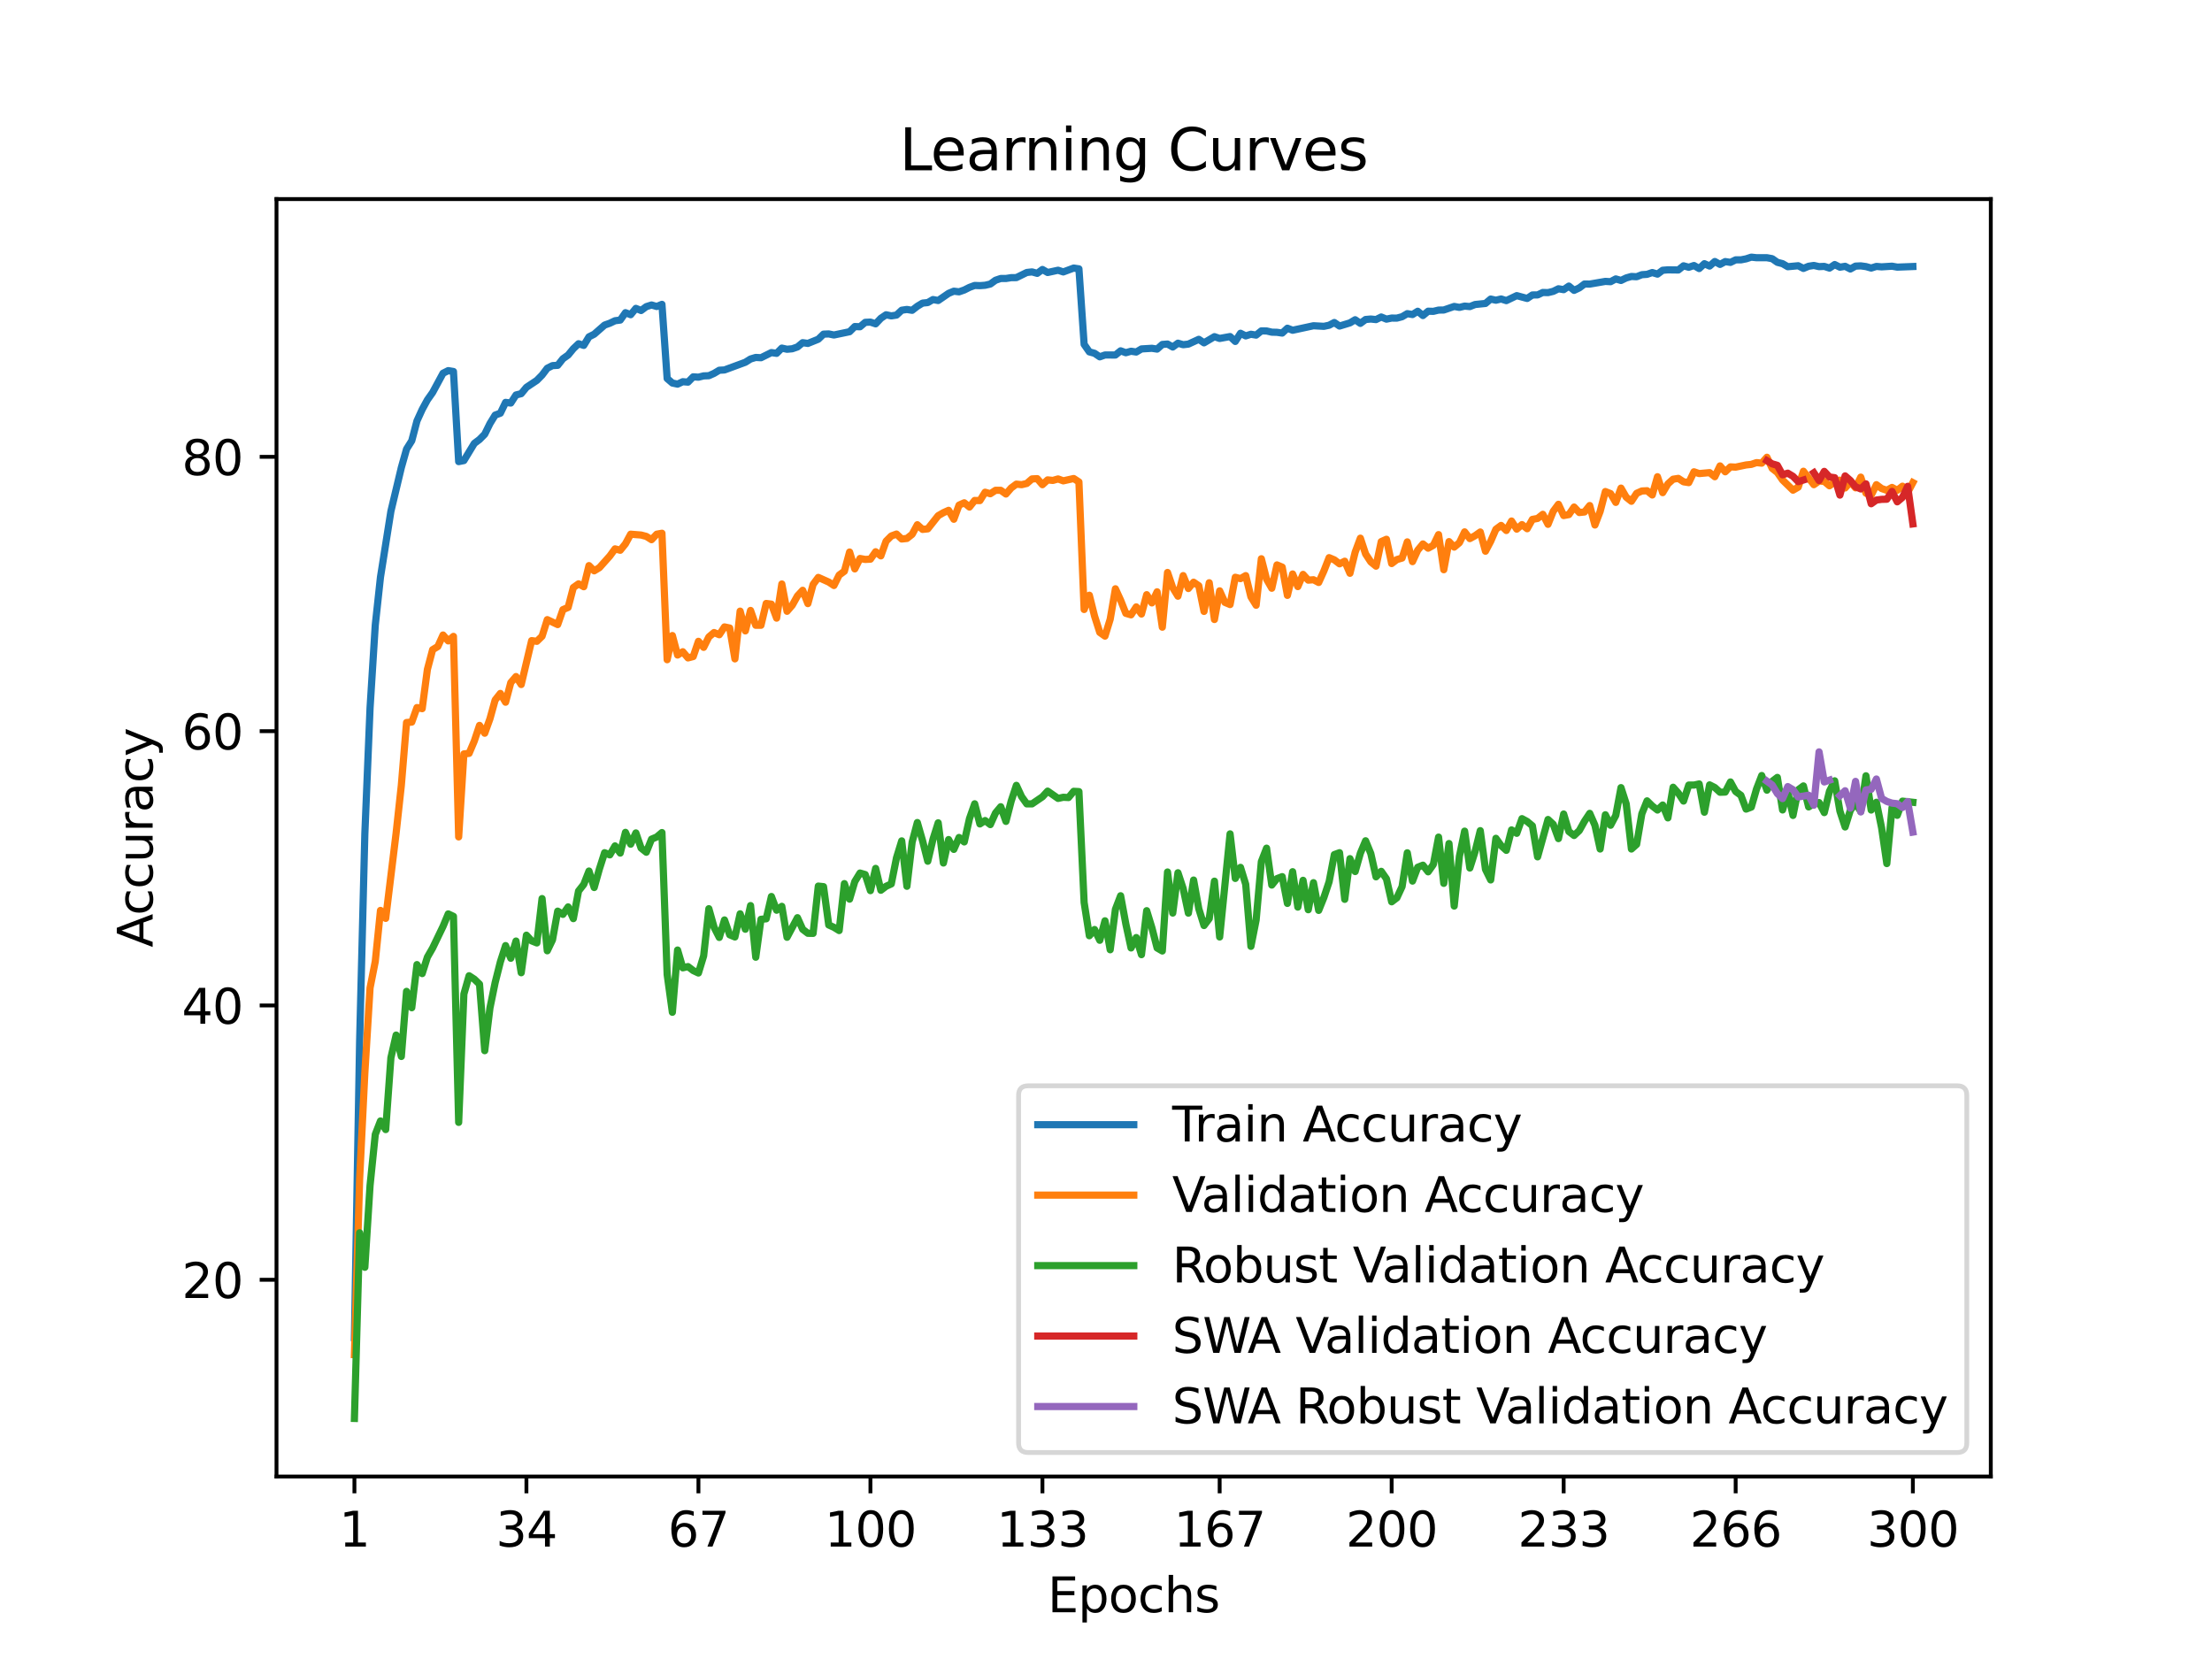 <?xml version="1.0" encoding="utf-8" standalone="no"?>
<!DOCTYPE svg PUBLIC "-//W3C//DTD SVG 1.1//EN"
  "http://www.w3.org/Graphics/SVG/1.1/DTD/svg11.dtd">
<svg xmlns:xlink="http://www.w3.org/1999/xlink" width="460.8pt" height="345.6pt" viewBox="0 0 460.8 345.6" xmlns="http://www.w3.org/2000/svg" version="1.1">
 <defs>
  <style type="text/css">*{stroke-linejoin: round; stroke-linecap: butt}</style>
 </defs>
 <g id="figure_1">
  <g id="patch_1">
   <path d="M 0 345.6 
L 460.8 345.6 
L 460.8 0 
L 0 0 
z
" style="fill: #ffffff"/>
  </g>
  <g id="axes_1">
   <g id="patch_2">
    <path d="M 57.6 307.584 
L 414.72 307.584 
L 414.72 41.472 
L 57.6 41.472 
z
" style="fill: #ffffff"/>
   </g>
   <g id="matplotlib.axis_1">
    <g id="xtick_1">
     <g id="line2d_1">
      <defs>
       <path id="m3ec74e4998" d="M 0 0 
L 0 3.5 
" style="stroke: #000000; stroke-width: 0.8"/>
      </defs>
      <g>
       <use xlink:href="#m3ec74e4998" x="73.833" y="307.584" style="stroke: #000000; stroke-width: 0.8"/>
      </g>
     </g>
     <g id="text_1">
      <!-- 1 -->
      <g transform="translate(70.651 322.182) scale(0.1 -0.1)">
       <defs>
        <path id="DejaVuSans-31" d="M 794 531 
L 1825 531 
L 1825 4091 
L 703 3866 
L 703 4441 
L 1819 4666 
L 2450 4666 
L 2450 531 
L 3481 531 
L 3481 0 
L 794 0 
L 794 531 
z
" transform="scale(0.016)"/>
       </defs>
       <use xlink:href="#DejaVuSans-31"/>
      </g>
     </g>
    </g>
    <g id="xtick_2">
     <g id="line2d_2">
      <g>
       <use xlink:href="#m3ec74e4998" x="109.664" y="307.584" style="stroke: #000000; stroke-width: 0.8"/>
      </g>
     </g>
     <g id="text_2">
      <!-- 34 -->
      <g transform="translate(103.302 322.182) scale(0.1 -0.1)">
       <defs>
        <path id="DejaVuSans-33" d="M 2597 2516 
Q 3050 2419 3304 2112 
Q 3559 1806 3559 1356 
Q 3559 666 3084 287 
Q 2609 -91 1734 -91 
Q 1441 -91 1130 -33 
Q 819 25 488 141 
L 488 750 
Q 750 597 1062 519 
Q 1375 441 1716 441 
Q 2309 441 2620 675 
Q 2931 909 2931 1356 
Q 2931 1769 2642 2001 
Q 2353 2234 1838 2234 
L 1294 2234 
L 1294 2753 
L 1863 2753 
Q 2328 2753 2575 2939 
Q 2822 3125 2822 3475 
Q 2822 3834 2567 4026 
Q 2313 4219 1838 4219 
Q 1578 4219 1281 4162 
Q 984 4106 628 3988 
L 628 4550 
Q 988 4650 1302 4700 
Q 1616 4750 1894 4750 
Q 2613 4750 3031 4423 
Q 3450 4097 3450 3541 
Q 3450 3153 3228 2886 
Q 3006 2619 2597 2516 
z
" transform="scale(0.016)"/>
        <path id="DejaVuSans-34" d="M 2419 4116 
L 825 1625 
L 2419 1625 
L 2419 4116 
z
M 2253 4666 
L 3047 4666 
L 3047 1625 
L 3713 1625 
L 3713 1100 
L 3047 1100 
L 3047 0 
L 2419 0 
L 2419 1100 
L 313 1100 
L 313 1709 
L 2253 4666 
z
" transform="scale(0.016)"/>
       </defs>
       <use xlink:href="#DejaVuSans-33"/>
       <use xlink:href="#DejaVuSans-34" x="63.623"/>
      </g>
     </g>
    </g>
    <g id="xtick_3">
     <g id="line2d_3">
      <g>
       <use xlink:href="#m3ec74e4998" x="145.496" y="307.584" style="stroke: #000000; stroke-width: 0.8"/>
      </g>
     </g>
     <g id="text_3">
      <!-- 67 -->
      <g transform="translate(139.133 322.182) scale(0.1 -0.1)">
       <defs>
        <path id="DejaVuSans-36" d="M 2113 2584 
Q 1688 2584 1439 2293 
Q 1191 2003 1191 1497 
Q 1191 994 1439 701 
Q 1688 409 2113 409 
Q 2538 409 2786 701 
Q 3034 994 3034 1497 
Q 3034 2003 2786 2293 
Q 2538 2584 2113 2584 
z
M 3366 4563 
L 3366 3988 
Q 3128 4100 2886 4159 
Q 2644 4219 2406 4219 
Q 1781 4219 1451 3797 
Q 1122 3375 1075 2522 
Q 1259 2794 1537 2939 
Q 1816 3084 2150 3084 
Q 2853 3084 3261 2657 
Q 3669 2231 3669 1497 
Q 3669 778 3244 343 
Q 2819 -91 2113 -91 
Q 1303 -91 875 529 
Q 447 1150 447 2328 
Q 447 3434 972 4092 
Q 1497 4750 2381 4750 
Q 2619 4750 2861 4703 
Q 3103 4656 3366 4563 
z
" transform="scale(0.016)"/>
        <path id="DejaVuSans-37" d="M 525 4666 
L 3525 4666 
L 3525 4397 
L 1831 0 
L 1172 0 
L 2766 4134 
L 525 4134 
L 525 4666 
z
" transform="scale(0.016)"/>
       </defs>
       <use xlink:href="#DejaVuSans-36"/>
       <use xlink:href="#DejaVuSans-37" x="63.623"/>
      </g>
     </g>
    </g>
    <g id="xtick_4">
     <g id="line2d_4">
      <g>
       <use xlink:href="#m3ec74e4998" x="181.327" y="307.584" style="stroke: #000000; stroke-width: 0.8"/>
      </g>
     </g>
     <g id="text_4">
      <!-- 100 -->
      <g transform="translate(171.783 322.182) scale(0.1 -0.1)">
       <defs>
        <path id="DejaVuSans-30" d="M 2034 4250 
Q 1547 4250 1301 3770 
Q 1056 3291 1056 2328 
Q 1056 1369 1301 889 
Q 1547 409 2034 409 
Q 2525 409 2770 889 
Q 3016 1369 3016 2328 
Q 3016 3291 2770 3770 
Q 2525 4250 2034 4250 
z
M 2034 4750 
Q 2819 4750 3233 4129 
Q 3647 3509 3647 2328 
Q 3647 1150 3233 529 
Q 2819 -91 2034 -91 
Q 1250 -91 836 529 
Q 422 1150 422 2328 
Q 422 3509 836 4129 
Q 1250 4750 2034 4750 
z
" transform="scale(0.016)"/>
       </defs>
       <use xlink:href="#DejaVuSans-31"/>
       <use xlink:href="#DejaVuSans-30" x="63.623"/>
       <use xlink:href="#DejaVuSans-30" x="127.246"/>
      </g>
     </g>
    </g>
    <g id="xtick_5">
     <g id="line2d_5">
      <g>
       <use xlink:href="#m3ec74e4998" x="217.158" y="307.584" style="stroke: #000000; stroke-width: 0.8"/>
      </g>
     </g>
     <g id="text_5">
      <!-- 133 -->
      <g transform="translate(207.615 322.182) scale(0.1 -0.1)">
       <use xlink:href="#DejaVuSans-31"/>
       <use xlink:href="#DejaVuSans-33" x="63.623"/>
       <use xlink:href="#DejaVuSans-33" x="127.246"/>
      </g>
     </g>
    </g>
    <g id="xtick_6">
     <g id="line2d_6">
      <g>
       <use xlink:href="#m3ec74e4998" x="254.076" y="307.584" style="stroke: #000000; stroke-width: 0.8"/>
      </g>
     </g>
     <g id="text_6">
      <!-- 167 -->
      <g transform="translate(244.532 322.182) scale(0.1 -0.1)">
       <use xlink:href="#DejaVuSans-31"/>
       <use xlink:href="#DejaVuSans-36" x="63.623"/>
       <use xlink:href="#DejaVuSans-37" x="127.246"/>
      </g>
     </g>
    </g>
    <g id="xtick_7">
     <g id="line2d_7">
      <g>
       <use xlink:href="#m3ec74e4998" x="289.907" y="307.584" style="stroke: #000000; stroke-width: 0.8"/>
      </g>
     </g>
     <g id="text_7">
      <!-- 200 -->
      <g transform="translate(280.363 322.182) scale(0.1 -0.1)">
       <defs>
        <path id="DejaVuSans-32" d="M 1228 531 
L 3431 531 
L 3431 0 
L 469 0 
L 469 531 
Q 828 903 1448 1529 
Q 2069 2156 2228 2338 
Q 2531 2678 2651 2914 
Q 2772 3150 2772 3378 
Q 2772 3750 2511 3984 
Q 2250 4219 1831 4219 
Q 1534 4219 1204 4116 
Q 875 4013 500 3803 
L 500 4441 
Q 881 4594 1212 4672 
Q 1544 4750 1819 4750 
Q 2544 4750 2975 4387 
Q 3406 4025 3406 3419 
Q 3406 3131 3298 2873 
Q 3191 2616 2906 2266 
Q 2828 2175 2409 1742 
Q 1991 1309 1228 531 
z
" transform="scale(0.016)"/>
       </defs>
       <use xlink:href="#DejaVuSans-32"/>
       <use xlink:href="#DejaVuSans-30" x="63.623"/>
       <use xlink:href="#DejaVuSans-30" x="127.246"/>
      </g>
     </g>
    </g>
    <g id="xtick_8">
     <g id="line2d_8">
      <g>
       <use xlink:href="#m3ec74e4998" x="325.739" y="307.584" style="stroke: #000000; stroke-width: 0.8"/>
      </g>
     </g>
     <g id="text_8">
      <!-- 233 -->
      <g transform="translate(316.195 322.182) scale(0.1 -0.1)">
       <use xlink:href="#DejaVuSans-32"/>
       <use xlink:href="#DejaVuSans-33" x="63.623"/>
       <use xlink:href="#DejaVuSans-33" x="127.246"/>
      </g>
     </g>
    </g>
    <g id="xtick_9">
     <g id="line2d_9">
      <g>
       <use xlink:href="#m3ec74e4998" x="361.57" y="307.584" style="stroke: #000000; stroke-width: 0.8"/>
      </g>
     </g>
     <g id="text_9">
      <!-- 266 -->
      <g transform="translate(352.026 322.182) scale(0.1 -0.1)">
       <use xlink:href="#DejaVuSans-32"/>
       <use xlink:href="#DejaVuSans-36" x="63.623"/>
       <use xlink:href="#DejaVuSans-36" x="127.246"/>
      </g>
     </g>
    </g>
    <g id="xtick_10">
     <g id="line2d_10">
      <g>
       <use xlink:href="#m3ec74e4998" x="398.487" y="307.584" style="stroke: #000000; stroke-width: 0.8"/>
      </g>
     </g>
     <g id="text_10">
      <!-- 300 -->
      <g transform="translate(388.944 322.182) scale(0.1 -0.1)">
       <use xlink:href="#DejaVuSans-33"/>
       <use xlink:href="#DejaVuSans-30" x="63.623"/>
       <use xlink:href="#DejaVuSans-30" x="127.246"/>
      </g>
     </g>
    </g>
    <g id="text_11">
     <!-- Epochs -->
     <g transform="translate(218.244 335.861) scale(0.1 -0.1)">
      <defs>
       <path id="DejaVuSans-45" d="M 628 4666 
L 3578 4666 
L 3578 4134 
L 1259 4134 
L 1259 2753 
L 3481 2753 
L 3481 2222 
L 1259 2222 
L 1259 531 
L 3634 531 
L 3634 0 
L 628 0 
L 628 4666 
z
" transform="scale(0.016)"/>
       <path id="DejaVuSans-70" d="M 1159 525 
L 1159 -1331 
L 581 -1331 
L 581 3500 
L 1159 3500 
L 1159 2969 
Q 1341 3281 1617 3432 
Q 1894 3584 2278 3584 
Q 2916 3584 3314 3078 
Q 3713 2572 3713 1747 
Q 3713 922 3314 415 
Q 2916 -91 2278 -91 
Q 1894 -91 1617 61 
Q 1341 213 1159 525 
z
M 3116 1747 
Q 3116 2381 2855 2742 
Q 2594 3103 2138 3103 
Q 1681 3103 1420 2742 
Q 1159 2381 1159 1747 
Q 1159 1113 1420 752 
Q 1681 391 2138 391 
Q 2594 391 2855 752 
Q 3116 1113 3116 1747 
z
" transform="scale(0.016)"/>
       <path id="DejaVuSans-6f" d="M 1959 3097 
Q 1497 3097 1228 2736 
Q 959 2375 959 1747 
Q 959 1119 1226 758 
Q 1494 397 1959 397 
Q 2419 397 2687 759 
Q 2956 1122 2956 1747 
Q 2956 2369 2687 2733 
Q 2419 3097 1959 3097 
z
M 1959 3584 
Q 2709 3584 3137 3096 
Q 3566 2609 3566 1747 
Q 3566 888 3137 398 
Q 2709 -91 1959 -91 
Q 1206 -91 779 398 
Q 353 888 353 1747 
Q 353 2609 779 3096 
Q 1206 3584 1959 3584 
z
" transform="scale(0.016)"/>
       <path id="DejaVuSans-63" d="M 3122 3366 
L 3122 2828 
Q 2878 2963 2633 3030 
Q 2388 3097 2138 3097 
Q 1578 3097 1268 2742 
Q 959 2388 959 1747 
Q 959 1106 1268 751 
Q 1578 397 2138 397 
Q 2388 397 2633 464 
Q 2878 531 3122 666 
L 3122 134 
Q 2881 22 2623 -34 
Q 2366 -91 2075 -91 
Q 1284 -91 818 406 
Q 353 903 353 1747 
Q 353 2603 823 3093 
Q 1294 3584 2113 3584 
Q 2378 3584 2631 3529 
Q 2884 3475 3122 3366 
z
" transform="scale(0.016)"/>
       <path id="DejaVuSans-68" d="M 3513 2113 
L 3513 0 
L 2938 0 
L 2938 2094 
Q 2938 2591 2744 2837 
Q 2550 3084 2163 3084 
Q 1697 3084 1428 2787 
Q 1159 2491 1159 1978 
L 1159 0 
L 581 0 
L 581 4863 
L 1159 4863 
L 1159 2956 
Q 1366 3272 1645 3428 
Q 1925 3584 2291 3584 
Q 2894 3584 3203 3211 
Q 3513 2838 3513 2113 
z
" transform="scale(0.016)"/>
       <path id="DejaVuSans-73" d="M 2834 3397 
L 2834 2853 
Q 2591 2978 2328 3040 
Q 2066 3103 1784 3103 
Q 1356 3103 1142 2972 
Q 928 2841 928 2578 
Q 928 2378 1081 2264 
Q 1234 2150 1697 2047 
L 1894 2003 
Q 2506 1872 2764 1633 
Q 3022 1394 3022 966 
Q 3022 478 2636 193 
Q 2250 -91 1575 -91 
Q 1294 -91 989 -36 
Q 684 19 347 128 
L 347 722 
Q 666 556 975 473 
Q 1284 391 1588 391 
Q 1994 391 2212 530 
Q 2431 669 2431 922 
Q 2431 1156 2273 1281 
Q 2116 1406 1581 1522 
L 1381 1569 
Q 847 1681 609 1914 
Q 372 2147 372 2553 
Q 372 3047 722 3315 
Q 1072 3584 1716 3584 
Q 2034 3584 2315 3537 
Q 2597 3491 2834 3397 
z
" transform="scale(0.016)"/>
      </defs>
      <use xlink:href="#DejaVuSans-45"/>
      <use xlink:href="#DejaVuSans-70" x="63.184"/>
      <use xlink:href="#DejaVuSans-6f" x="126.66"/>
      <use xlink:href="#DejaVuSans-63" x="187.842"/>
      <use xlink:href="#DejaVuSans-68" x="242.822"/>
      <use xlink:href="#DejaVuSans-73" x="306.201"/>
     </g>
    </g>
   </g>
   <g id="matplotlib.axis_2">
    <g id="ytick_1">
     <g id="line2d_11">
      <defs>
       <path id="m14a8e60483" d="M 0 0 
L -3.5 0 
" style="stroke: #000000; stroke-width: 0.8"/>
      </defs>
      <g>
       <use xlink:href="#m14a8e60483" x="57.6" y="266.601" style="stroke: #000000; stroke-width: 0.8"/>
      </g>
     </g>
     <g id="text_12">
      <!-- 20 -->
      <g transform="translate(37.875 270.4) scale(0.1 -0.1)">
       <use xlink:href="#DejaVuSans-32"/>
       <use xlink:href="#DejaVuSans-30" x="63.623"/>
      </g>
     </g>
    </g>
    <g id="ytick_2">
     <g id="line2d_12">
      <g>
       <use xlink:href="#m14a8e60483" x="57.6" y="209.457" style="stroke: #000000; stroke-width: 0.8"/>
      </g>
     </g>
     <g id="text_13">
      <!-- 40 -->
      <g transform="translate(37.875 213.256) scale(0.1 -0.1)">
       <use xlink:href="#DejaVuSans-34"/>
       <use xlink:href="#DejaVuSans-30" x="63.623"/>
      </g>
     </g>
    </g>
    <g id="ytick_3">
     <g id="line2d_13">
      <g>
       <use xlink:href="#m14a8e60483" x="57.6" y="152.313" style="stroke: #000000; stroke-width: 0.8"/>
      </g>
     </g>
     <g id="text_14">
      <!-- 60 -->
      <g transform="translate(37.875 156.112) scale(0.1 -0.1)">
       <use xlink:href="#DejaVuSans-36"/>
       <use xlink:href="#DejaVuSans-30" x="63.623"/>
      </g>
     </g>
    </g>
    <g id="ytick_4">
     <g id="line2d_14">
      <g>
       <use xlink:href="#m14a8e60483" x="57.6" y="95.169" style="stroke: #000000; stroke-width: 0.8"/>
      </g>
     </g>
     <g id="text_15">
      <!-- 80 -->
      <g transform="translate(37.875 98.968) scale(0.1 -0.1)">
       <defs>
        <path id="DejaVuSans-38" d="M 2034 2216 
Q 1584 2216 1326 1975 
Q 1069 1734 1069 1313 
Q 1069 891 1326 650 
Q 1584 409 2034 409 
Q 2484 409 2743 651 
Q 3003 894 3003 1313 
Q 3003 1734 2745 1975 
Q 2488 2216 2034 2216 
z
M 1403 2484 
Q 997 2584 770 2862 
Q 544 3141 544 3541 
Q 544 4100 942 4425 
Q 1341 4750 2034 4750 
Q 2731 4750 3128 4425 
Q 3525 4100 3525 3541 
Q 3525 3141 3298 2862 
Q 3072 2584 2669 2484 
Q 3125 2378 3379 2068 
Q 3634 1759 3634 1313 
Q 3634 634 3220 271 
Q 2806 -91 2034 -91 
Q 1263 -91 848 271 
Q 434 634 434 1313 
Q 434 1759 690 2068 
Q 947 2378 1403 2484 
z
M 1172 3481 
Q 1172 3119 1398 2916 
Q 1625 2713 2034 2713 
Q 2441 2713 2670 2916 
Q 2900 3119 2900 3481 
Q 2900 3844 2670 4047 
Q 2441 4250 2034 4250 
Q 1625 4250 1398 4047 
Q 1172 3844 1172 3481 
z
" transform="scale(0.016)"/>
       </defs>
       <use xlink:href="#DejaVuSans-38"/>
       <use xlink:href="#DejaVuSans-30" x="63.623"/>
      </g>
     </g>
    </g>
    <g id="text_16">
     <!-- Accuracy -->
     <g transform="translate(31.795 197.356) rotate(-90) scale(0.1 -0.1)">
      <defs>
       <path id="DejaVuSans-41" d="M 2188 4044 
L 1331 1722 
L 3047 1722 
L 2188 4044 
z
M 1831 4666 
L 2547 4666 
L 4325 0 
L 3669 0 
L 3244 1197 
L 1141 1197 
L 716 0 
L 50 0 
L 1831 4666 
z
" transform="scale(0.016)"/>
       <path id="DejaVuSans-75" d="M 544 1381 
L 544 3500 
L 1119 3500 
L 1119 1403 
Q 1119 906 1312 657 
Q 1506 409 1894 409 
Q 2359 409 2629 706 
Q 2900 1003 2900 1516 
L 2900 3500 
L 3475 3500 
L 3475 0 
L 2900 0 
L 2900 538 
Q 2691 219 2414 64 
Q 2138 -91 1772 -91 
Q 1169 -91 856 284 
Q 544 659 544 1381 
z
M 1991 3584 
L 1991 3584 
z
" transform="scale(0.016)"/>
       <path id="DejaVuSans-72" d="M 2631 2963 
Q 2534 3019 2420 3045 
Q 2306 3072 2169 3072 
Q 1681 3072 1420 2755 
Q 1159 2438 1159 1844 
L 1159 0 
L 581 0 
L 581 3500 
L 1159 3500 
L 1159 2956 
Q 1341 3275 1631 3429 
Q 1922 3584 2338 3584 
Q 2397 3584 2469 3576 
Q 2541 3569 2628 3553 
L 2631 2963 
z
" transform="scale(0.016)"/>
       <path id="DejaVuSans-61" d="M 2194 1759 
Q 1497 1759 1228 1600 
Q 959 1441 959 1056 
Q 959 750 1161 570 
Q 1363 391 1709 391 
Q 2188 391 2477 730 
Q 2766 1069 2766 1631 
L 2766 1759 
L 2194 1759 
z
M 3341 1997 
L 3341 0 
L 2766 0 
L 2766 531 
Q 2569 213 2275 61 
Q 1981 -91 1556 -91 
Q 1019 -91 701 211 
Q 384 513 384 1019 
Q 384 1609 779 1909 
Q 1175 2209 1959 2209 
L 2766 2209 
L 2766 2266 
Q 2766 2663 2505 2880 
Q 2244 3097 1772 3097 
Q 1472 3097 1187 3025 
Q 903 2953 641 2809 
L 641 3341 
Q 956 3463 1253 3523 
Q 1550 3584 1831 3584 
Q 2591 3584 2966 3190 
Q 3341 2797 3341 1997 
z
" transform="scale(0.016)"/>
       <path id="DejaVuSans-79" d="M 2059 -325 
Q 1816 -950 1584 -1140 
Q 1353 -1331 966 -1331 
L 506 -1331 
L 506 -850 
L 844 -850 
Q 1081 -850 1212 -737 
Q 1344 -625 1503 -206 
L 1606 56 
L 191 3500 
L 800 3500 
L 1894 763 
L 2988 3500 
L 3597 3500 
L 2059 -325 
z
" transform="scale(0.016)"/>
      </defs>
      <use xlink:href="#DejaVuSans-41"/>
      <use xlink:href="#DejaVuSans-63" x="66.658"/>
      <use xlink:href="#DejaVuSans-63" x="121.639"/>
      <use xlink:href="#DejaVuSans-75" x="176.619"/>
      <use xlink:href="#DejaVuSans-72" x="239.998"/>
      <use xlink:href="#DejaVuSans-61" x="281.111"/>
      <use xlink:href="#DejaVuSans-63" x="342.391"/>
      <use xlink:href="#DejaVuSans-79" x="397.371"/>
     </g>
    </g>
   </g>
   <g id="line2d_15">
    <path d="M 73.833 278.647 
L 74.919 216.828 
L 76.004 173.696 
L 77.09 147.467 
L 78.176 130.204 
L 79.262 120.215 
L 81.433 106.5 
L 83.605 97.403 
L 84.691 93.552 
L 85.777 91.82 
L 86.862 87.683 
L 87.948 85.3 
L 89.034 83.306 
L 90.12 81.769 
L 92.291 77.751 
L 93.377 77.208 
L 94.463 77.391 
L 95.549 96.163 
L 96.635 95.946 
L 98.806 92.369 
L 99.892 91.552 
L 100.978 90.454 
L 102.064 88.243 
L 103.149 86.472 
L 104.235 86.077 
L 105.321 83.826 
L 106.407 83.957 
L 107.493 82.277 
L 108.578 82.009 
L 109.664 80.689 
L 111.836 79.243 
L 112.922 78.14 
L 114.007 76.711 
L 115.093 76.163 
L 116.179 76.106 
L 117.265 74.734 
L 118.351 73.963 
L 119.436 72.643 
L 120.522 71.608 
L 121.608 71.951 
L 122.694 70.168 
L 123.78 69.62 
L 125.951 67.717 
L 127.037 67.334 
L 128.123 66.814 
L 129.209 66.677 
L 130.294 65.14 
L 131.38 65.557 
L 132.466 64.242 
L 133.552 64.683 
L 134.638 63.877 
L 135.723 63.534 
L 136.809 63.848 
L 137.895 63.402 
L 138.981 78.854 
L 140.067 79.791 
L 141.152 80.02 
L 142.238 79.517 
L 143.324 79.603 
L 144.41 78.5 
L 145.496 78.574 
L 146.581 78.306 
L 147.667 78.266 
L 148.753 77.78 
L 149.839 77.128 
L 150.925 77.066 
L 155.268 75.466 
L 156.354 74.786 
L 157.439 74.46 
L 158.525 74.523 
L 160.697 73.448 
L 161.783 73.608 
L 162.868 72.517 
L 163.954 72.757 
L 165.04 72.654 
L 166.126 72.277 
L 167.212 71.385 
L 168.297 71.54 
L 170.469 70.665 
L 171.555 69.608 
L 172.641 69.563 
L 173.726 69.785 
L 176.984 69.105 
L 178.07 68.025 
L 179.155 68.071 
L 180.241 67.151 
L 181.327 67.1 
L 182.413 67.46 
L 183.499 66.305 
L 184.584 65.574 
L 185.67 65.803 
L 186.756 65.637 
L 187.842 64.625 
L 188.928 64.465 
L 190.013 64.643 
L 191.099 63.797 
L 192.185 63.14 
L 193.271 63.031 
L 194.357 62.402 
L 195.442 62.602 
L 197.614 61.111 
L 198.7 60.66 
L 199.786 60.791 
L 200.871 60.414 
L 201.957 59.865 
L 203.043 59.465 
L 204.129 59.505 
L 205.215 59.425 
L 206.3 59.174 
L 207.386 58.38 
L 208.472 58.014 
L 209.558 58.014 
L 210.644 57.842 
L 211.729 57.831 
L 213.901 56.762 
L 214.987 56.642 
L 216.073 56.945 
L 217.158 56.139 
L 218.244 56.768 
L 220.416 56.294 
L 221.502 56.648 
L 223.673 55.842 
L 224.759 56.008 
L 225.845 71.74 
L 226.931 73.3 
L 228.016 73.597 
L 229.102 74.334 
L 230.188 73.951 
L 232.36 73.957 
L 233.445 73.083 
L 234.531 73.477 
L 235.617 73.168 
L 236.703 73.334 
L 237.789 72.688 
L 239.96 72.557 
L 241.046 72.723 
L 242.132 71.757 
L 243.218 71.671 
L 244.304 72.288 
L 245.389 71.494 
L 246.475 71.808 
L 247.561 71.683 
L 249.733 70.688 
L 250.818 71.42 
L 252.99 70.134 
L 254.076 70.505 
L 256.247 70.111 
L 257.333 71.128 
L 258.419 69.425 
L 259.505 69.974 
L 260.591 69.631 
L 261.676 69.808 
L 262.762 68.934 
L 263.848 68.945 
L 264.934 69.197 
L 266.02 69.225 
L 267.105 69.385 
L 268.191 68.374 
L 269.277 68.797 
L 273.62 67.86 
L 275.792 67.98 
L 276.878 67.751 
L 277.963 67.185 
L 279.049 67.923 
L 281.221 67.26 
L 282.307 66.608 
L 283.392 67.363 
L 284.478 66.557 
L 285.564 66.46 
L 286.65 66.574 
L 287.736 66.037 
L 288.821 66.483 
L 289.907 66.26 
L 290.993 66.271 
L 292.079 65.98 
L 293.165 65.34 
L 294.25 65.523 
L 295.336 64.843 
L 296.422 65.734 
L 297.508 64.831 
L 298.594 64.86 
L 299.679 64.597 
L 300.765 64.58 
L 302.937 63.837 
L 304.023 64.037 
L 305.108 63.768 
L 306.194 63.865 
L 307.28 63.437 
L 309.452 63.214 
L 310.537 62.3 
L 311.623 62.54 
L 312.709 62.282 
L 313.795 62.625 
L 315.966 61.585 
L 318.138 62.174 
L 319.224 61.448 
L 320.31 61.442 
L 321.395 60.928 
L 322.481 60.957 
L 323.567 60.694 
L 324.653 60.157 
L 325.739 60.34 
L 326.824 59.597 
L 327.91 60.488 
L 328.996 59.974 
L 330.082 59.162 
L 331.168 59.18 
L 334.425 58.62 
L 335.511 58.682 
L 336.597 58.105 
L 337.682 58.425 
L 338.768 57.9 
L 339.854 57.591 
L 340.94 57.648 
L 342.026 57.225 
L 343.111 57.151 
L 344.197 56.774 
L 345.283 57.105 
L 346.369 56.299 
L 347.455 56.214 
L 349.626 56.242 
L 350.712 55.374 
L 351.798 55.677 
L 352.884 55.311 
L 353.969 55.945 
L 355.055 54.934 
L 356.141 55.425 
L 357.227 54.477 
L 358.313 55.082 
L 359.398 54.494 
L 360.484 54.659 
L 361.57 54.134 
L 362.656 54.134 
L 363.742 53.922 
L 364.827 53.568 
L 365.913 53.688 
L 368.085 53.688 
L 369.171 53.888 
L 370.256 54.648 
L 371.342 54.928 
L 372.428 55.562 
L 374.6 55.357 
L 375.685 55.917 
L 376.771 55.465 
L 377.857 55.299 
L 378.943 55.545 
L 380.029 55.494 
L 381.114 55.848 
L 382.2 55.111 
L 383.286 55.659 
L 384.372 55.477 
L 385.458 56.037 
L 386.543 55.437 
L 387.629 55.385 
L 388.715 55.534 
L 389.801 55.842 
L 390.887 55.499 
L 391.972 55.591 
L 394.144 55.454 
L 395.23 55.648 
L 398.487 55.522 
L 398.487 55.522 
" clip-path="url(#p75ebfb1ae2)" style="fill: none; stroke: #1f77b4; stroke-width: 1.5; stroke-linecap: square"/>
   </g>
   <g id="line2d_16">
    <path d="M 73.833 282.201 
L 74.919 245.6 
L 76.004 223.514 
L 77.09 205.8 
L 78.176 200.285 
L 79.262 189.656 
L 80.348 191.314 
L 82.519 173.542 
L 83.605 163.599 
L 84.691 150.513 
L 85.777 150.427 
L 86.862 147.398 
L 87.948 147.627 
L 89.034 139.455 
L 90.12 135.341 
L 91.206 134.684 
L 92.291 132.284 
L 93.377 133.512 
L 94.463 132.57 
L 95.549 174.342 
L 96.635 157.056 
L 97.72 156.941 
L 98.806 154.37 
L 99.892 151.113 
L 100.978 152.741 
L 102.064 149.741 
L 103.149 145.827 
L 104.235 144.455 
L 105.321 146.284 
L 106.407 142.198 
L 107.493 140.941 
L 108.578 142.598 
L 110.75 133.455 
L 111.836 133.598 
L 112.922 132.541 
L 114.007 129.084 
L 116.179 130.112 
L 117.265 126.998 
L 118.351 126.541 
L 119.436 122.398 
L 120.522 121.626 
L 121.608 122.226 
L 122.694 117.826 
L 123.78 118.912 
L 124.865 118.255 
L 127.037 115.826 
L 128.123 114.341 
L 129.209 114.626 
L 130.294 113.283 
L 131.38 111.283 
L 133.552 111.455 
L 134.638 111.741 
L 135.723 112.426 
L 136.809 111.283 
L 137.895 111.083 
L 138.981 137.427 
L 140.067 132.398 
L 141.152 136.455 
L 142.238 135.77 
L 143.324 137.055 
L 144.41 136.77 
L 145.496 133.598 
L 146.581 134.855 
L 147.667 132.684 
L 148.753 131.77 
L 149.839 132.227 
L 150.925 130.598 
L 152.01 130.827 
L 153.096 137.255 
L 154.182 127.312 
L 155.268 131.427 
L 156.354 127.169 
L 157.439 130.255 
L 158.525 130.255 
L 159.611 125.712 
L 160.697 125.855 
L 161.783 128.769 
L 162.868 121.655 
L 163.954 127.341 
L 165.04 126.084 
L 166.126 124.141 
L 167.212 122.969 
L 168.297 125.741 
L 169.383 121.741 
L 170.469 120.284 
L 172.641 121.255 
L 173.726 121.969 
L 174.812 119.798 
L 175.898 118.998 
L 176.984 114.998 
L 178.07 118.512 
L 179.155 116.341 
L 180.241 116.541 
L 181.327 116.484 
L 182.413 114.941 
L 183.499 115.798 
L 184.584 112.741 
L 185.67 111.655 
L 186.756 111.255 
L 187.842 112.283 
L 188.928 112.169 
L 190.013 111.312 
L 191.099 109.312 
L 192.185 110.283 
L 193.271 110.169 
L 195.442 107.426 
L 196.528 106.798 
L 197.614 106.312 
L 198.7 108.169 
L 199.786 105.226 
L 200.871 104.74 
L 201.957 105.626 
L 203.043 104.255 
L 204.129 104.283 
L 205.215 102.54 
L 206.3 102.855 
L 207.386 102.14 
L 208.472 102.14 
L 209.558 102.912 
L 210.644 101.655 
L 211.729 100.855 
L 212.815 100.969 
L 213.901 100.712 
L 214.987 99.769 
L 216.073 99.712 
L 217.158 100.969 
L 218.244 99.969 
L 219.33 100.083 
L 220.416 99.769 
L 221.502 100.169 
L 223.673 99.683 
L 224.759 100.397 
L 225.845 126.969 
L 226.931 123.998 
L 228.016 128.341 
L 229.102 131.741 
L 230.188 132.512 
L 231.274 128.998 
L 232.36 122.655 
L 233.445 125.027 
L 234.531 127.769 
L 235.617 128.084 
L 236.703 126.427 
L 237.789 127.912 
L 238.875 123.884 
L 239.96 125.598 
L 241.046 123.284 
L 242.132 130.655 
L 243.218 119.255 
L 244.304 122.426 
L 245.389 124.198 
L 246.475 119.912 
L 247.561 122.598 
L 248.647 121.284 
L 249.733 122.026 
L 250.818 127.369 
L 251.904 121.398 
L 252.99 129.055 
L 254.076 123.084 
L 255.162 125.484 
L 256.247 125.941 
L 257.333 120.255 
L 258.419 120.541 
L 259.505 119.912 
L 260.591 124.341 
L 261.676 126.084 
L 262.762 116.398 
L 263.848 120.655 
L 264.934 122.541 
L 266.02 117.684 
L 267.105 118.141 
L 268.191 124.027 
L 269.277 119.569 
L 270.363 122.198 
L 271.449 119.655 
L 272.534 120.855 
L 273.62 120.769 
L 274.706 121.341 
L 275.792 118.941 
L 276.878 116.169 
L 277.963 116.626 
L 279.049 117.455 
L 280.135 116.912 
L 281.221 119.426 
L 282.307 115.026 
L 283.392 112.112 
L 284.478 115.398 
L 285.564 117.055 
L 286.65 117.941 
L 287.736 112.826 
L 288.821 112.341 
L 289.907 117.398 
L 290.993 116.569 
L 292.079 116.255 
L 293.165 112.883 
L 294.25 116.998 
L 295.336 114.626 
L 296.422 113.312 
L 297.508 114.198 
L 298.594 113.598 
L 299.679 111.369 
L 300.765 118.684 
L 301.851 112.826 
L 302.937 113.969 
L 304.023 113.055 
L 305.108 110.798 
L 306.194 112.198 
L 307.28 111.598 
L 308.366 110.826 
L 309.452 114.826 
L 310.537 112.769 
L 311.623 110.255 
L 312.709 109.455 
L 313.795 110.512 
L 314.881 108.541 
L 315.966 110.226 
L 317.052 109.283 
L 318.138 110.141 
L 319.224 108.198 
L 320.31 107.998 
L 321.395 107.14 
L 322.481 109.226 
L 323.567 106.512 
L 324.653 105.055 
L 325.739 107.398 
L 326.824 107.198 
L 327.91 105.626 
L 328.996 106.769 
L 330.082 106.655 
L 331.168 105.312 
L 332.253 109.369 
L 333.339 106.54 
L 334.425 102.398 
L 335.511 102.826 
L 336.597 104.655 
L 337.682 101.683 
L 338.768 103.569 
L 339.854 104.426 
L 340.94 102.769 
L 342.026 102.283 
L 343.111 102.226 
L 344.197 103.112 
L 345.283 99.312 
L 346.369 102.626 
L 347.455 100.797 
L 348.54 99.826 
L 349.626 99.655 
L 350.712 100.369 
L 351.798 100.54 
L 352.884 98.283 
L 353.969 98.655 
L 356.141 98.455 
L 357.227 99.312 
L 358.313 97.055 
L 359.398 98.283 
L 360.484 97.255 
L 361.57 97.312 
L 363.742 96.855 
L 364.827 96.74 
L 365.913 96.369 
L 366.999 96.483 
L 368.085 95.255 
L 369.171 97.569 
L 370.256 98.426 
L 371.342 99.997 
L 373.514 102.112 
L 374.6 101.483 
L 375.685 98.169 
L 377.857 100.969 
L 378.943 100.197 
L 380.029 100.283 
L 381.114 101.198 
L 382.2 100.397 
L 383.286 100.026 
L 384.372 101.655 
L 385.458 100.397 
L 386.543 101.626 
L 387.629 99.397 
L 388.715 102.74 
L 389.801 103.169 
L 390.887 100.969 
L 391.972 101.769 
L 393.058 102.14 
L 394.144 101.54 
L 395.23 102.14 
L 396.316 101.283 
L 397.401 102.598 
L 398.487 100.54 
L 398.487 100.54 
" clip-path="url(#p75ebfb1ae2)" style="fill: none; stroke: #ff7f0e; stroke-width: 1.5; stroke-linecap: square"/>
   </g>
   <g id="line2d_17">
    <path d="M 73.833 295.488 
L 74.919 256.807 
L 76.004 264 
L 77.09 246.955 
L 78.176 236.314 
L 79.262 233.516 
L 80.348 235.309 
L 81.433 220.354 
L 82.519 215.624 
L 83.605 220.078 
L 84.691 206.521 
L 85.777 209.93 
L 86.862 200.944 
L 87.948 202.816 
L 89.034 199.388 
L 90.12 197.496 
L 92.291 192.984 
L 93.377 190.382 
L 94.463 190.895 
L 95.549 233.812 
L 96.635 207.072 
L 97.72 203.269 
L 98.806 203.979 
L 99.892 205.023 
L 100.978 218.876 
L 102.064 209.989 
L 103.149 204.688 
L 104.235 200.373 
L 105.321 196.984 
L 106.407 199.624 
L 107.493 196.038 
L 108.578 202.639 
L 109.664 194.816 
L 110.75 195.998 
L 111.836 196.432 
L 112.922 187.19 
L 114.007 198.067 
L 115.093 195.801 
L 116.179 189.811 
L 117.265 190.481 
L 118.351 188.924 
L 119.436 191.368 
L 120.522 185.614 
L 121.608 184.235 
L 122.694 181.456 
L 123.78 184.885 
L 124.865 181.023 
L 125.951 177.633 
L 127.037 178.087 
L 128.123 176.215 
L 129.209 177.712 
L 130.294 173.397 
L 131.38 175.86 
L 132.466 173.515 
L 133.552 176.668 
L 134.638 177.535 
L 135.723 174.816 
L 136.809 174.362 
L 137.895 173.436 
L 138.981 203.013 
L 140.067 210.876 
L 141.152 197.91 
L 142.238 201.614 
L 143.324 201.358 
L 144.41 202.186 
L 145.496 202.698 
L 146.581 199.131 
L 147.667 189.299 
L 148.753 193.161 
L 149.839 195.289 
L 150.925 191.644 
L 152.01 194.737 
L 153.096 195.19 
L 154.182 190.363 
L 155.268 193.575 
L 156.354 188.648 
L 157.439 199.407 
L 158.525 191.506 
L 159.611 191.407 
L 160.697 186.757 
L 161.783 189.614 
L 162.868 188.806 
L 163.954 195.25 
L 166.126 191.171 
L 167.212 193.594 
L 168.297 194.422 
L 169.383 194.442 
L 170.469 184.589 
L 171.555 184.708 
L 172.641 192.688 
L 173.726 193.181 
L 174.812 193.851 
L 175.898 184.077 
L 176.984 187.309 
L 178.07 183.643 
L 179.155 181.87 
L 180.241 182.185 
L 181.327 185.535 
L 182.413 180.904 
L 183.499 185.456 
L 184.584 184.629 
L 185.67 184.136 
L 186.756 178.698 
L 187.842 175.17 
L 188.928 184.629 
L 190.013 175.427 
L 191.099 171.348 
L 192.185 175.131 
L 193.271 179.407 
L 194.357 174.835 
L 195.442 171.407 
L 196.528 179.781 
L 197.614 174.895 
L 198.7 176.944 
L 199.786 174.461 
L 200.871 175.387 
L 201.957 170.54 
L 203.043 167.446 
L 204.129 171.643 
L 205.215 170.934 
L 206.3 171.781 
L 207.386 169.357 
L 208.472 168.057 
L 209.558 171.111 
L 210.644 166.894 
L 211.729 163.604 
L 212.815 165.949 
L 213.901 167.466 
L 214.987 167.466 
L 217.158 165.988 
L 218.244 164.806 
L 220.416 166.323 
L 221.502 166.086 
L 222.587 166.146 
L 223.673 164.845 
L 224.759 164.904 
L 225.845 188.018 
L 226.931 194.934 
L 228.016 193.634 
L 229.102 195.88 
L 230.188 191.821 
L 231.274 197.851 
L 232.36 189.437 
L 233.445 186.599 
L 234.531 192.471 
L 235.617 197.476 
L 236.703 195.309 
L 237.789 198.875 
L 238.875 189.713 
L 239.96 193.259 
L 241.046 197.476 
L 242.132 198.107 
L 243.218 181.653 
L 244.304 190.205 
L 245.389 181.811 
L 246.475 185.102 
L 247.561 190.225 
L 248.647 183.328 
L 249.733 189.318 
L 250.818 192.806 
L 251.904 191.368 
L 252.99 183.565 
L 254.076 195.19 
L 256.247 173.712 
L 257.333 182.993 
L 258.419 180.688 
L 259.505 184.215 
L 260.591 197.141 
L 261.676 191.644 
L 262.762 179.486 
L 263.848 176.688 
L 264.934 184.373 
L 266.02 183.033 
L 267.105 182.619 
L 268.191 188.195 
L 269.277 181.594 
L 270.363 188.964 
L 271.449 183.387 
L 272.534 189.515 
L 273.62 183.88 
L 274.706 189.653 
L 275.792 186.954 
L 276.878 183.683 
L 277.963 178.028 
L 279.049 177.633 
L 280.135 187.348 
L 281.221 178.875 
L 282.307 181.555 
L 283.392 177.732 
L 284.478 175.151 
L 285.564 177.811 
L 286.65 182.658 
L 287.736 181.515 
L 288.821 183.072 
L 289.907 187.86 
L 290.993 187.033 
L 292.079 184.688 
L 293.165 177.653 
L 294.25 183.545 
L 295.336 180.668 
L 296.422 180.235 
L 297.508 181.614 
L 298.594 180.077 
L 299.679 174.382 
L 300.765 184.018 
L 301.851 175.722 
L 302.937 188.747 
L 304.023 178.382 
L 305.108 173.141 
L 306.194 180.826 
L 307.28 177.417 
L 308.366 173.042 
L 309.452 181.102 
L 310.537 183.308 
L 311.623 174.638 
L 312.709 176.156 
L 313.795 177.141 
L 314.881 172.885 
L 315.966 173.594 
L 317.052 170.54 
L 318.138 171.131 
L 319.224 172.037 
L 320.31 178.5 
L 322.481 170.717 
L 323.567 171.722 
L 324.653 174.697 
L 325.739 169.574 
L 326.824 173.22 
L 327.91 174.047 
L 328.996 173.023 
L 330.082 171.072 
L 331.168 169.436 
L 332.253 171.919 
L 333.339 176.865 
L 334.425 169.732 
L 335.511 171.919 
L 336.597 169.87 
L 337.682 164.077 
L 338.768 167.466 
L 339.854 176.865 
L 340.94 175.899 
L 342.026 169.535 
L 343.111 166.835 
L 344.197 167.899 
L 345.283 168.747 
L 346.369 167.702 
L 347.455 170.382 
L 348.54 163.998 
L 349.626 165.219 
L 350.712 166.875 
L 351.798 163.545 
L 352.884 163.545 
L 353.969 163.308 
L 355.055 169.2 
L 356.141 163.505 
L 357.227 164.057 
L 358.313 165.042 
L 359.398 165.003 
L 360.484 162.894 
L 361.57 164.884 
L 362.656 165.673 
L 363.742 168.55 
L 364.827 168.136 
L 365.913 164.372 
L 366.999 161.554 
L 368.085 164.609 
L 369.171 162.776 
L 370.256 161.948 
L 371.342 168.727 
L 372.428 164.924 
L 373.514 169.87 
L 374.6 164.53 
L 375.685 163.722 
L 376.771 168.096 
L 377.857 167.426 
L 378.943 167.19 
L 380.029 169.279 
L 381.114 164.825 
L 382.2 162.658 
L 383.286 168.963 
L 384.372 172.274 
L 385.458 168.806 
L 386.543 167.288 
L 387.629 169.042 
L 388.715 161.613 
L 389.801 168.747 
L 390.887 167.131 
L 391.972 172.451 
L 393.058 179.9 
L 394.144 168.254 
L 395.23 169.85 
L 396.316 166.894 
L 398.487 167.131 
L 398.487 167.131 
" clip-path="url(#p75ebfb1ae2)" style="fill: none; stroke: #2ca02c; stroke-width: 1.5; stroke-linecap: square"/>
   </g>
   <g id="line2d_18">
    <path d="M 368.085 95.969 
L 369.171 96.626 
L 370.256 96.94 
L 371.342 98.912 
L 372.428 98.569 
L 373.514 99.226 
L 374.6 100.34 
L 375.685 99.997 
M 377.857 98.483 
L 378.943 100.112 
L 380.029 98.197 
L 381.114 99.369 
L 382.2 99.512 
L 383.286 103.14 
L 384.372 99.14 
L 385.458 100.083 
L 386.543 101.398 
L 387.629 101.855 
L 388.715 100.797 
L 389.801 104.94 
L 390.887 104.169 
L 391.972 104.026 
L 393.058 103.998 
L 394.144 102.369 
L 395.23 104.54 
L 396.316 103.626 
L 397.401 101.312 
L 398.487 109.141 
L 398.487 109.141 
" clip-path="url(#p75ebfb1ae2)" style="fill: none; stroke: #d62728; stroke-width: 1.5; stroke-linecap: square"/>
   </g>
   <g id="line2d_19">
    <path d="M 368.085 162.737 
L 369.171 163.525 
L 370.256 165.318 
L 371.342 166.362 
L 372.428 163.86 
L 373.514 164.51 
L 374.6 166.027 
L 376.771 165.653 
L 377.857 167.742 
L 378.943 156.628 
L 380.029 162.894 
L 381.114 162.52 
M 383.286 165.751 
L 384.372 164.727 
L 385.458 168.353 
L 386.543 162.776 
L 387.629 169.141 
L 388.715 164.549 
L 389.801 164.431 
L 390.887 162.283 
L 391.972 166.323 
L 393.058 166.953 
L 394.144 167.308 
L 395.23 167.426 
L 396.316 168.215 
L 397.401 166.973 
L 398.487 173.338 
L 398.487 173.338 
" clip-path="url(#p75ebfb1ae2)" style="fill: none; stroke: #9467bd; stroke-width: 1.5; stroke-linecap: square"/>
   </g>
   <g id="patch_3">
    <path d="M 57.6 307.584 
L 57.6 41.472 
" style="fill: none; stroke: #000000; stroke-width: 0.8; stroke-linejoin: miter; stroke-linecap: square"/>
   </g>
   <g id="patch_4">
    <path d="M 414.72 307.584 
L 414.72 41.472 
" style="fill: none; stroke: #000000; stroke-width: 0.8; stroke-linejoin: miter; stroke-linecap: square"/>
   </g>
   <g id="patch_5">
    <path d="M 57.6 307.584 
L 414.72 307.584 
" style="fill: none; stroke: #000000; stroke-width: 0.8; stroke-linejoin: miter; stroke-linecap: square"/>
   </g>
   <g id="patch_6">
    <path d="M 57.6 41.472 
L 414.72 41.472 
" style="fill: none; stroke: #000000; stroke-width: 0.8; stroke-linejoin: miter; stroke-linecap: square"/>
   </g>
   <g id="text_17">
    <!-- Learning Curves -->
    <g transform="translate(187.376 35.472) scale(0.12 -0.12)">
     <defs>
      <path id="DejaVuSans-4c" d="M 628 4666 
L 1259 4666 
L 1259 531 
L 3531 531 
L 3531 0 
L 628 0 
L 628 4666 
z
" transform="scale(0.016)"/>
      <path id="DejaVuSans-65" d="M 3597 1894 
L 3597 1613 
L 953 1613 
Q 991 1019 1311 708 
Q 1631 397 2203 397 
Q 2534 397 2845 478 
Q 3156 559 3463 722 
L 3463 178 
Q 3153 47 2828 -22 
Q 2503 -91 2169 -91 
Q 1331 -91 842 396 
Q 353 884 353 1716 
Q 353 2575 817 3079 
Q 1281 3584 2069 3584 
Q 2775 3584 3186 3129 
Q 3597 2675 3597 1894 
z
M 3022 2063 
Q 3016 2534 2758 2815 
Q 2500 3097 2075 3097 
Q 1594 3097 1305 2825 
Q 1016 2553 972 2059 
L 3022 2063 
z
" transform="scale(0.016)"/>
      <path id="DejaVuSans-6e" d="M 3513 2113 
L 3513 0 
L 2938 0 
L 2938 2094 
Q 2938 2591 2744 2837 
Q 2550 3084 2163 3084 
Q 1697 3084 1428 2787 
Q 1159 2491 1159 1978 
L 1159 0 
L 581 0 
L 581 3500 
L 1159 3500 
L 1159 2956 
Q 1366 3272 1645 3428 
Q 1925 3584 2291 3584 
Q 2894 3584 3203 3211 
Q 3513 2838 3513 2113 
z
" transform="scale(0.016)"/>
      <path id="DejaVuSans-69" d="M 603 3500 
L 1178 3500 
L 1178 0 
L 603 0 
L 603 3500 
z
M 603 4863 
L 1178 4863 
L 1178 4134 
L 603 4134 
L 603 4863 
z
" transform="scale(0.016)"/>
      <path id="DejaVuSans-67" d="M 2906 1791 
Q 2906 2416 2648 2759 
Q 2391 3103 1925 3103 
Q 1463 3103 1205 2759 
Q 947 2416 947 1791 
Q 947 1169 1205 825 
Q 1463 481 1925 481 
Q 2391 481 2648 825 
Q 2906 1169 2906 1791 
z
M 3481 434 
Q 3481 -459 3084 -895 
Q 2688 -1331 1869 -1331 
Q 1566 -1331 1297 -1286 
Q 1028 -1241 775 -1147 
L 775 -588 
Q 1028 -725 1275 -790 
Q 1522 -856 1778 -856 
Q 2344 -856 2625 -561 
Q 2906 -266 2906 331 
L 2906 616 
Q 2728 306 2450 153 
Q 2172 0 1784 0 
Q 1141 0 747 490 
Q 353 981 353 1791 
Q 353 2603 747 3093 
Q 1141 3584 1784 3584 
Q 2172 3584 2450 3431 
Q 2728 3278 2906 2969 
L 2906 3500 
L 3481 3500 
L 3481 434 
z
" transform="scale(0.016)"/>
      <path id="DejaVuSans-20" transform="scale(0.016)"/>
      <path id="DejaVuSans-43" d="M 4122 4306 
L 4122 3641 
Q 3803 3938 3442 4084 
Q 3081 4231 2675 4231 
Q 1875 4231 1450 3742 
Q 1025 3253 1025 2328 
Q 1025 1406 1450 917 
Q 1875 428 2675 428 
Q 3081 428 3442 575 
Q 3803 722 4122 1019 
L 4122 359 
Q 3791 134 3420 21 
Q 3050 -91 2638 -91 
Q 1578 -91 968 557 
Q 359 1206 359 2328 
Q 359 3453 968 4101 
Q 1578 4750 2638 4750 
Q 3056 4750 3426 4639 
Q 3797 4528 4122 4306 
z
" transform="scale(0.016)"/>
      <path id="DejaVuSans-76" d="M 191 3500 
L 800 3500 
L 1894 563 
L 2988 3500 
L 3597 3500 
L 2284 0 
L 1503 0 
L 191 3500 
z
" transform="scale(0.016)"/>
     </defs>
     <use xlink:href="#DejaVuSans-4c"/>
     <use xlink:href="#DejaVuSans-65" x="53.963"/>
     <use xlink:href="#DejaVuSans-61" x="115.486"/>
     <use xlink:href="#DejaVuSans-72" x="176.766"/>
     <use xlink:href="#DejaVuSans-6e" x="216.129"/>
     <use xlink:href="#DejaVuSans-69" x="279.508"/>
     <use xlink:href="#DejaVuSans-6e" x="307.291"/>
     <use xlink:href="#DejaVuSans-67" x="370.67"/>
     <use xlink:href="#DejaVuSans-20" x="434.146"/>
     <use xlink:href="#DejaVuSans-43" x="465.934"/>
     <use xlink:href="#DejaVuSans-75" x="535.758"/>
     <use xlink:href="#DejaVuSans-72" x="599.137"/>
     <use xlink:href="#DejaVuSans-76" x="640.25"/>
     <use xlink:href="#DejaVuSans-65" x="699.43"/>
     <use xlink:href="#DejaVuSans-73" x="760.953"/>
    </g>
   </g>
   <g id="legend_1">
    <g id="patch_7">
     <path d="M 214.189 302.584 
L 407.72 302.584 
Q 409.72 302.584 409.72 300.584 
L 409.72 228.193 
Q 409.72 226.193 407.72 226.193 
L 214.189 226.193 
Q 212.189 226.193 212.189 228.193 
L 212.189 300.584 
Q 212.189 302.584 214.189 302.584 
z
" style="fill: #ffffff; opacity: 0.8; stroke: #cccccc; stroke-linejoin: miter"/>
    </g>
    <g id="line2d_20">
     <path d="M 216.189 234.292 
L 226.189 234.292 
L 236.189 234.292 
" style="fill: none; stroke: #1f77b4; stroke-width: 1.5; stroke-linecap: square"/>
    </g>
    <g id="text_18">
     <!-- Train Accuracy -->
     <g transform="translate(244.189 237.792) scale(0.1 -0.1)">
      <defs>
       <path id="DejaVuSans-54" d="M -19 4666 
L 3928 4666 
L 3928 4134 
L 2272 4134 
L 2272 0 
L 1638 0 
L 1638 4134 
L -19 4134 
L -19 4666 
z
" transform="scale(0.016)"/>
      </defs>
      <use xlink:href="#DejaVuSans-54"/>
      <use xlink:href="#DejaVuSans-72" x="46.334"/>
      <use xlink:href="#DejaVuSans-61" x="87.447"/>
      <use xlink:href="#DejaVuSans-69" x="148.727"/>
      <use xlink:href="#DejaVuSans-6e" x="176.51"/>
      <use xlink:href="#DejaVuSans-20" x="239.889"/>
      <use xlink:href="#DejaVuSans-41" x="271.676"/>
      <use xlink:href="#DejaVuSans-63" x="338.334"/>
      <use xlink:href="#DejaVuSans-63" x="393.314"/>
      <use xlink:href="#DejaVuSans-75" x="448.295"/>
      <use xlink:href="#DejaVuSans-72" x="511.674"/>
      <use xlink:href="#DejaVuSans-61" x="552.787"/>
      <use xlink:href="#DejaVuSans-63" x="614.066"/>
      <use xlink:href="#DejaVuSans-79" x="669.047"/>
     </g>
    </g>
    <g id="line2d_21">
     <path d="M 216.189 248.97 
L 226.189 248.97 
L 236.189 248.97 
" style="fill: none; stroke: #ff7f0e; stroke-width: 1.5; stroke-linecap: square"/>
    </g>
    <g id="text_19">
     <!-- Validation Accuracy -->
     <g transform="translate(244.189 252.47) scale(0.1 -0.1)">
      <defs>
       <path id="DejaVuSans-56" d="M 1831 0 
L 50 4666 
L 709 4666 
L 2188 738 
L 3669 4666 
L 4325 4666 
L 2547 0 
L 1831 0 
z
" transform="scale(0.016)"/>
       <path id="DejaVuSans-6c" d="M 603 4863 
L 1178 4863 
L 1178 0 
L 603 0 
L 603 4863 
z
" transform="scale(0.016)"/>
       <path id="DejaVuSans-64" d="M 2906 2969 
L 2906 4863 
L 3481 4863 
L 3481 0 
L 2906 0 
L 2906 525 
Q 2725 213 2448 61 
Q 2172 -91 1784 -91 
Q 1150 -91 751 415 
Q 353 922 353 1747 
Q 353 2572 751 3078 
Q 1150 3584 1784 3584 
Q 2172 3584 2448 3432 
Q 2725 3281 2906 2969 
z
M 947 1747 
Q 947 1113 1208 752 
Q 1469 391 1925 391 
Q 2381 391 2643 752 
Q 2906 1113 2906 1747 
Q 2906 2381 2643 2742 
Q 2381 3103 1925 3103 
Q 1469 3103 1208 2742 
Q 947 2381 947 1747 
z
" transform="scale(0.016)"/>
       <path id="DejaVuSans-74" d="M 1172 4494 
L 1172 3500 
L 2356 3500 
L 2356 3053 
L 1172 3053 
L 1172 1153 
Q 1172 725 1289 603 
Q 1406 481 1766 481 
L 2356 481 
L 2356 0 
L 1766 0 
Q 1100 0 847 248 
Q 594 497 594 1153 
L 594 3053 
L 172 3053 
L 172 3500 
L 594 3500 
L 594 4494 
L 1172 4494 
z
" transform="scale(0.016)"/>
      </defs>
      <use xlink:href="#DejaVuSans-56"/>
      <use xlink:href="#DejaVuSans-61" x="60.658"/>
      <use xlink:href="#DejaVuSans-6c" x="121.938"/>
      <use xlink:href="#DejaVuSans-69" x="149.721"/>
      <use xlink:href="#DejaVuSans-64" x="177.504"/>
      <use xlink:href="#DejaVuSans-61" x="240.98"/>
      <use xlink:href="#DejaVuSans-74" x="302.26"/>
      <use xlink:href="#DejaVuSans-69" x="341.469"/>
      <use xlink:href="#DejaVuSans-6f" x="369.252"/>
      <use xlink:href="#DejaVuSans-6e" x="430.434"/>
      <use xlink:href="#DejaVuSans-20" x="493.812"/>
      <use xlink:href="#DejaVuSans-41" x="525.6"/>
      <use xlink:href="#DejaVuSans-63" x="592.258"/>
      <use xlink:href="#DejaVuSans-63" x="647.238"/>
      <use xlink:href="#DejaVuSans-75" x="702.219"/>
      <use xlink:href="#DejaVuSans-72" x="765.598"/>
      <use xlink:href="#DejaVuSans-61" x="806.711"/>
      <use xlink:href="#DejaVuSans-63" x="867.99"/>
      <use xlink:href="#DejaVuSans-79" x="922.971"/>
     </g>
    </g>
    <g id="line2d_22">
     <path d="M 216.189 263.648 
L 226.189 263.648 
L 236.189 263.648 
" style="fill: none; stroke: #2ca02c; stroke-width: 1.5; stroke-linecap: square"/>
    </g>
    <g id="text_20">
     <!-- Robust Validation Accuracy -->
     <g transform="translate(244.189 267.148) scale(0.1 -0.1)">
      <defs>
       <path id="DejaVuSans-52" d="M 2841 2188 
Q 3044 2119 3236 1894 
Q 3428 1669 3622 1275 
L 4263 0 
L 3584 0 
L 2988 1197 
Q 2756 1666 2539 1819 
Q 2322 1972 1947 1972 
L 1259 1972 
L 1259 0 
L 628 0 
L 628 4666 
L 2053 4666 
Q 2853 4666 3247 4331 
Q 3641 3997 3641 3322 
Q 3641 2881 3436 2590 
Q 3231 2300 2841 2188 
z
M 1259 4147 
L 1259 2491 
L 2053 2491 
Q 2509 2491 2742 2702 
Q 2975 2913 2975 3322 
Q 2975 3731 2742 3939 
Q 2509 4147 2053 4147 
L 1259 4147 
z
" transform="scale(0.016)"/>
       <path id="DejaVuSans-62" d="M 3116 1747 
Q 3116 2381 2855 2742 
Q 2594 3103 2138 3103 
Q 1681 3103 1420 2742 
Q 1159 2381 1159 1747 
Q 1159 1113 1420 752 
Q 1681 391 2138 391 
Q 2594 391 2855 752 
Q 3116 1113 3116 1747 
z
M 1159 2969 
Q 1341 3281 1617 3432 
Q 1894 3584 2278 3584 
Q 2916 3584 3314 3078 
Q 3713 2572 3713 1747 
Q 3713 922 3314 415 
Q 2916 -91 2278 -91 
Q 1894 -91 1617 61 
Q 1341 213 1159 525 
L 1159 0 
L 581 0 
L 581 4863 
L 1159 4863 
L 1159 2969 
z
" transform="scale(0.016)"/>
      </defs>
      <use xlink:href="#DejaVuSans-52"/>
      <use xlink:href="#DejaVuSans-6f" x="64.982"/>
      <use xlink:href="#DejaVuSans-62" x="126.164"/>
      <use xlink:href="#DejaVuSans-75" x="189.641"/>
      <use xlink:href="#DejaVuSans-73" x="253.02"/>
      <use xlink:href="#DejaVuSans-74" x="305.119"/>
      <use xlink:href="#DejaVuSans-20" x="344.328"/>
      <use xlink:href="#DejaVuSans-56" x="376.115"/>
      <use xlink:href="#DejaVuSans-61" x="436.773"/>
      <use xlink:href="#DejaVuSans-6c" x="498.053"/>
      <use xlink:href="#DejaVuSans-69" x="525.836"/>
      <use xlink:href="#DejaVuSans-64" x="553.619"/>
      <use xlink:href="#DejaVuSans-61" x="617.096"/>
      <use xlink:href="#DejaVuSans-74" x="678.375"/>
      <use xlink:href="#DejaVuSans-69" x="717.584"/>
      <use xlink:href="#DejaVuSans-6f" x="745.367"/>
      <use xlink:href="#DejaVuSans-6e" x="806.549"/>
      <use xlink:href="#DejaVuSans-20" x="869.928"/>
      <use xlink:href="#DejaVuSans-41" x="901.715"/>
      <use xlink:href="#DejaVuSans-63" x="968.373"/>
      <use xlink:href="#DejaVuSans-63" x="1023.354"/>
      <use xlink:href="#DejaVuSans-75" x="1078.334"/>
      <use xlink:href="#DejaVuSans-72" x="1141.713"/>
      <use xlink:href="#DejaVuSans-61" x="1182.826"/>
      <use xlink:href="#DejaVuSans-63" x="1244.105"/>
      <use xlink:href="#DejaVuSans-79" x="1299.086"/>
     </g>
    </g>
    <g id="line2d_23">
     <path d="M 216.189 278.326 
L 226.189 278.326 
L 236.189 278.326 
" style="fill: none; stroke: #d62728; stroke-width: 1.5; stroke-linecap: square"/>
    </g>
    <g id="text_21">
     <!-- SWA Validation Accuracy -->
     <g transform="translate(244.189 281.826) scale(0.1 -0.1)">
      <defs>
       <path id="DejaVuSans-53" d="M 3425 4513 
L 3425 3897 
Q 3066 4069 2747 4153 
Q 2428 4238 2131 4238 
Q 1616 4238 1336 4038 
Q 1056 3838 1056 3469 
Q 1056 3159 1242 3001 
Q 1428 2844 1947 2747 
L 2328 2669 
Q 3034 2534 3370 2195 
Q 3706 1856 3706 1288 
Q 3706 609 3251 259 
Q 2797 -91 1919 -91 
Q 1588 -91 1214 -16 
Q 841 59 441 206 
L 441 856 
Q 825 641 1194 531 
Q 1563 422 1919 422 
Q 2459 422 2753 634 
Q 3047 847 3047 1241 
Q 3047 1584 2836 1778 
Q 2625 1972 2144 2069 
L 1759 2144 
Q 1053 2284 737 2584 
Q 422 2884 422 3419 
Q 422 4038 858 4394 
Q 1294 4750 2059 4750 
Q 2388 4750 2728 4690 
Q 3069 4631 3425 4513 
z
" transform="scale(0.016)"/>
       <path id="DejaVuSans-57" d="M 213 4666 
L 850 4666 
L 1831 722 
L 2809 4666 
L 3519 4666 
L 4500 722 
L 5478 4666 
L 6119 4666 
L 4947 0 
L 4153 0 
L 3169 4050 
L 2175 0 
L 1381 0 
L 213 4666 
z
" transform="scale(0.016)"/>
      </defs>
      <use xlink:href="#DejaVuSans-53"/>
      <use xlink:href="#DejaVuSans-57" x="63.477"/>
      <use xlink:href="#DejaVuSans-41" x="156.854"/>
      <use xlink:href="#DejaVuSans-20" x="225.262"/>
      <use xlink:href="#DejaVuSans-56" x="257.049"/>
      <use xlink:href="#DejaVuSans-61" x="317.707"/>
      <use xlink:href="#DejaVuSans-6c" x="378.986"/>
      <use xlink:href="#DejaVuSans-69" x="406.77"/>
      <use xlink:href="#DejaVuSans-64" x="434.553"/>
      <use xlink:href="#DejaVuSans-61" x="498.029"/>
      <use xlink:href="#DejaVuSans-74" x="559.309"/>
      <use xlink:href="#DejaVuSans-69" x="598.518"/>
      <use xlink:href="#DejaVuSans-6f" x="626.301"/>
      <use xlink:href="#DejaVuSans-6e" x="687.482"/>
      <use xlink:href="#DejaVuSans-20" x="750.861"/>
      <use xlink:href="#DejaVuSans-41" x="782.648"/>
      <use xlink:href="#DejaVuSans-63" x="849.307"/>
      <use xlink:href="#DejaVuSans-63" x="904.287"/>
      <use xlink:href="#DejaVuSans-75" x="959.268"/>
      <use xlink:href="#DejaVuSans-72" x="1022.646"/>
      <use xlink:href="#DejaVuSans-61" x="1063.76"/>
      <use xlink:href="#DejaVuSans-63" x="1125.039"/>
      <use xlink:href="#DejaVuSans-79" x="1180.02"/>
     </g>
    </g>
    <g id="line2d_24">
     <path d="M 216.189 293.004 
L 226.189 293.004 
L 236.189 293.004 
" style="fill: none; stroke: #9467bd; stroke-width: 1.5; stroke-linecap: square"/>
    </g>
    <g id="text_22">
     <!-- SWA Robust Validation Accuracy -->
     <g transform="translate(244.189 296.504) scale(0.1 -0.1)">
      <use xlink:href="#DejaVuSans-53"/>
      <use xlink:href="#DejaVuSans-57" x="63.477"/>
      <use xlink:href="#DejaVuSans-41" x="156.854"/>
      <use xlink:href="#DejaVuSans-20" x="225.262"/>
      <use xlink:href="#DejaVuSans-52" x="257.049"/>
      <use xlink:href="#DejaVuSans-6f" x="322.031"/>
      <use xlink:href="#DejaVuSans-62" x="383.213"/>
      <use xlink:href="#DejaVuSans-75" x="446.689"/>
      <use xlink:href="#DejaVuSans-73" x="510.068"/>
      <use xlink:href="#DejaVuSans-74" x="562.168"/>
      <use xlink:href="#DejaVuSans-20" x="601.377"/>
      <use xlink:href="#DejaVuSans-56" x="633.164"/>
      <use xlink:href="#DejaVuSans-61" x="693.822"/>
      <use xlink:href="#DejaVuSans-6c" x="755.102"/>
      <use xlink:href="#DejaVuSans-69" x="782.885"/>
      <use xlink:href="#DejaVuSans-64" x="810.668"/>
      <use xlink:href="#DejaVuSans-61" x="874.145"/>
      <use xlink:href="#DejaVuSans-74" x="935.424"/>
      <use xlink:href="#DejaVuSans-69" x="974.633"/>
      <use xlink:href="#DejaVuSans-6f" x="1002.416"/>
      <use xlink:href="#DejaVuSans-6e" x="1063.598"/>
      <use xlink:href="#DejaVuSans-20" x="1126.977"/>
      <use xlink:href="#DejaVuSans-41" x="1158.764"/>
      <use xlink:href="#DejaVuSans-63" x="1225.422"/>
      <use xlink:href="#DejaVuSans-63" x="1280.402"/>
      <use xlink:href="#DejaVuSans-75" x="1335.383"/>
      <use xlink:href="#DejaVuSans-72" x="1398.762"/>
      <use xlink:href="#DejaVuSans-61" x="1439.875"/>
      <use xlink:href="#DejaVuSans-63" x="1501.154"/>
      <use xlink:href="#DejaVuSans-79" x="1556.135"/>
     </g>
    </g>
   </g>
  </g>
 </g>
 <defs>
  <clipPath id="p75ebfb1ae2">
   <rect x="57.6" y="41.472" width="357.12" height="266.112"/>
  </clipPath>
 </defs>
</svg>
